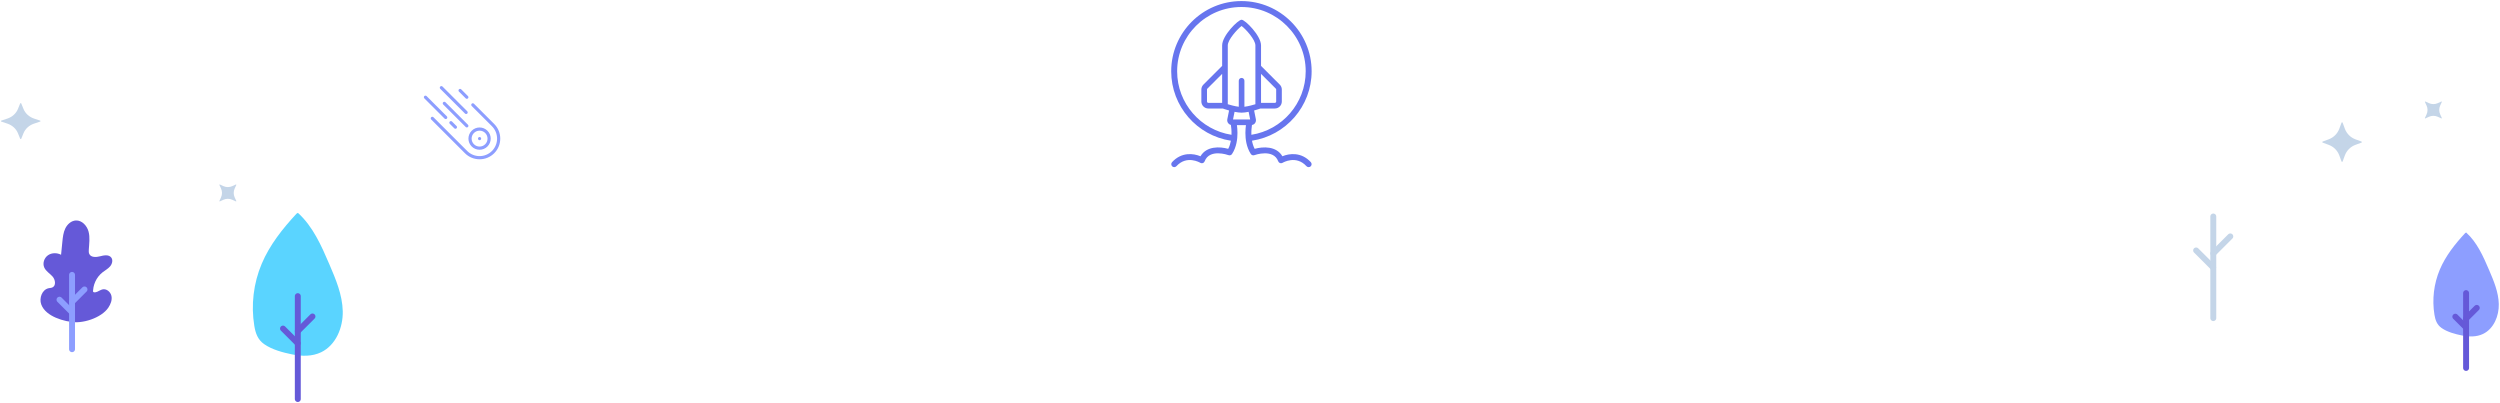 <?xml version="1.0" encoding="UTF-8"?>
<svg width="1264px" height="204px" viewBox="0 0 1264 204" version="1.1" xmlns="http://www.w3.org/2000/svg" xmlns:xlink="http://www.w3.org/1999/xlink">
    <!-- Generator: Sketch 50.2 (55047) - http://www.bohemiancoding.com/sketch -->
    <title>Group 5</title>
    <desc>Created with Sketch.</desc>
    <defs></defs>
    <g id="Page-1" stroke="none" stroke-width="1" fill="none" fill-rule="evenodd">
        <g id="stratobooster-website-final2" transform="translate(-100, -1726)">
            <g id="Group-5" transform="translate(100, 1725)">
                <g id="Group-130" transform="translate(0, 43.69)">
                    <path d="M119.246,50.585 L117.469,51.404 C116.03,52.067 114.373,52.067 112.934,51.404 L111.157,50.585 C111.09,50.554 111.011,50.568 110.959,50.62 C110.907,50.672 110.893,50.751 110.924,50.817 L111.744,52.596 C112.407,54.033 112.407,55.69 111.743,57.13 L110.924,58.907 C110.893,58.974 110.907,59.053 110.959,59.105 C111.011,59.157 111.09,59.171 111.157,59.141 L112.934,58.321 C114.373,57.657 116.03,57.657 117.469,58.321 L119.246,59.141 C119.313,59.171 119.392,59.157 119.444,59.105 C119.496,59.053 119.511,58.974 119.479,58.907 L118.66,57.13 C117.996,55.69 117.996,54.034 118.66,52.596 L119.479,50.817 C119.51,50.751 119.496,50.672 119.444,50.619 C119.392,50.567 119.313,50.554 119.246,50.585" id="Fill-96" fill="#C4D5E8"></path>
                    <path d="M10.198,9.623 L9.07,12.404 C8.156,14.655 6.202,16.431 3.725,17.261 L0.664,18.286 C0.549,18.325 0.473,18.425 0.473,18.536 C0.473,18.647 0.549,18.747 0.664,18.786 L3.725,19.811 C6.202,20.642 8.156,22.417 9.07,24.668 L10.198,27.449 C10.24,27.554 10.351,27.623 10.473,27.623 C10.596,27.623 10.705,27.554 10.747,27.449 L11.877,24.668 C12.791,22.417 14.743,20.642 17.221,19.812 L20.282,18.786 C20.397,18.747 20.473,18.647 20.473,18.536 C20.473,18.425 20.397,18.325 20.282,18.287 L17.221,17.261 C14.743,16.431 12.791,14.655 11.877,12.404 L10.747,9.623 C10.705,9.519 10.596,9.449 10.473,9.449 C10.351,9.449 10.24,9.519 10.198,9.623" id="Fill-98" fill="#C4D5E8"></path>
                    <path d="M1234.359,8.63 L1232.583,9.449 C1231.143,10.113 1229.486,10.113 1228.047,9.45 L1226.27,8.63 C1226.203,8.599 1226.124,8.613 1226.072,8.665 C1226.02,8.718 1226.005,8.796 1226.037,8.863 L1226.856,10.641 C1227.52,12.079 1227.52,13.736 1226.856,15.176 L1226.037,16.953 C1226.005,17.02 1226.02,17.099 1226.072,17.151 C1226.124,17.202 1226.203,17.217 1226.269,17.186 L1228.047,16.366 C1229.486,15.703 1231.143,15.702 1232.582,16.366 L1234.359,17.186 C1234.426,17.217 1234.505,17.202 1234.557,17.151 C1234.609,17.099 1234.624,17.02 1234.592,16.953 L1233.773,15.176 C1233.109,13.736 1233.11,12.079 1233.773,10.641 L1234.592,8.863 C1234.624,8.796 1234.609,8.717 1234.557,8.665 C1234.505,8.613 1234.426,8.599 1234.359,8.63" id="Fill-100" fill="#C4D5E8"></path>
                    <path d="M1183.878,19.34 L1182.75,22.4 C1181.836,24.878 1179.883,26.831 1177.405,27.745 L1174.345,28.873 C1174.23,28.915 1174.153,29.026 1174.153,29.148 C1174.153,29.271 1174.23,29.38 1174.345,29.423 L1177.405,30.552 C1179.883,31.465 1181.836,33.418 1182.75,35.897 L1183.878,38.957 C1183.921,39.072 1184.031,39.149 1184.153,39.149 C1184.275,39.149 1184.386,39.072 1184.428,38.957 L1185.557,35.897 C1186.471,33.418 1188.424,31.465 1190.901,30.552 L1193.962,29.423 C1194.077,29.381 1194.153,29.271 1194.153,29.149 C1194.153,29.027 1194.077,28.916 1193.962,28.873 L1190.901,27.745 C1188.424,26.831 1186.471,24.878 1185.558,22.401 L1184.428,19.34 C1184.386,19.225 1184.276,19.148 1184.153,19.148 C1184.031,19.148 1183.921,19.225 1183.878,19.34" id="Fill-102" fill="#C4D5E8"></path>
                    <path d="M228.554,18.771 L230.829,21.047 C231.144,21.361 231.144,21.871 230.829,22.185 C230.515,22.5 230.006,22.5 229.692,22.185 L227.416,19.909 C227.102,19.595 227.102,19.085 227.416,18.771 C227.73,18.457 228.24,18.457 228.554,18.771 Z M232.049,3.622 C231.734,3.307 231.734,2.798 232.049,2.484 C232.363,2.169 232.872,2.169 233.186,2.484 L236.6,5.898 C236.914,6.211 236.914,6.721 236.6,7.036 C236.285,7.35 235.776,7.35 235.462,7.036 L232.049,3.622 Z M222.588,2.208 C222.274,1.894 222.274,1.384 222.588,1.07 C222.903,0.755 223.412,0.755 223.726,1.07 L236.243,13.586 C236.557,13.901 236.557,14.411 236.243,14.724 C235.929,15.039 235.419,15.039 235.105,14.724 L222.588,2.208 Z M235.462,21.518 L224.083,10.139 C223.769,9.826 223.769,9.316 224.083,9.001 C224.397,8.687 224.907,8.687 225.221,9.001 L236.6,20.38 C236.914,20.695 236.914,21.204 236.6,21.518 C236.285,21.833 235.776,21.833 235.462,21.518 Z M224.783,17.277 L214.542,7.036 C214.228,6.721 214.228,6.211 214.542,5.898 C214.857,5.583 215.366,5.583 215.68,5.898 L225.921,16.138 C226.235,16.453 226.235,16.962 225.921,17.277 C225.607,17.59 225.097,17.59 224.783,17.277 Z M249.869,34.788 C245.791,38.866 239.155,38.866 235.076,34.788 L218.008,17.719 C217.694,17.405 217.694,16.896 218.008,16.582 C218.323,16.267 218.832,16.267 219.146,16.582 L236.215,33.65 C239.665,37.1 245.281,37.1 248.731,33.65 C252.181,30.2 252.182,24.583 248.731,21.133 L238.49,10.892 C238.176,10.578 238.176,10.069 238.49,9.754 C238.804,9.44 239.314,9.44 239.628,9.754 L249.869,19.995 C253.947,24.073 253.947,30.709 249.869,34.788 Z M241.904,27.96 C241.59,27.646 241.59,27.136 241.904,26.823 C242.218,26.508 242.727,26.508 243.042,26.823 C243.356,27.136 243.356,27.646 243.042,27.96 C242.727,28.275 242.218,28.275 241.904,27.96 Z M238.45,27.391 C238.45,26.317 238.868,25.306 239.628,24.546 C240.388,23.787 241.398,23.369 242.473,23.369 C243.548,23.369 244.558,23.787 245.318,24.546 C246.886,26.115 246.886,28.667 245.318,30.236 C244.558,30.996 243.548,31.415 242.473,31.415 C241.398,31.415 240.388,30.996 239.628,30.236 C238.868,29.476 238.45,28.466 238.45,27.391 Z M246.455,31.374 C248.655,29.174 248.655,25.608 246.455,23.409 C245.356,22.309 243.914,21.759 242.473,21.759 C241.032,21.759 239.59,22.309 238.49,23.409 C236.291,25.608 236.291,29.174 238.49,31.374 C239.59,32.473 241.032,33.024 242.473,33.024 C243.914,33.024 245.356,32.473 246.455,31.374 Z" id="Fill-104" fill="#8D9EFF"></path>
                    <path d="M149.918,65.343 C142.886,72.92 136.345,81.162 132.319,90.683 C128.157,100.525 126.846,111.552 128.584,122.095 C129.2,125.832 130.325,129.034 133.553,131.3 C137.536,134.095 142.973,135.534 147.691,136.491 C152.569,137.48 157.797,137.608 162.376,135.4 C169.828,131.808 173.492,122.893 173.295,114.623 C173.098,106.355 169.781,98.52 166.518,90.92 C162.477,81.508 158.218,71.786 150.616,64.922" id="Fill-106" fill="#5AD4FF"></path>
                    <path d="M150.569,107.041 L150.569,159.058" id="Stroke-108" stroke="#6559D8" stroke-width="3" stroke-linecap="round"></path>
                    <path d="M143.085,123.439 L150.503,130.857" id="Stroke-110" stroke="#6559D8" stroke-width="3" stroke-linecap="round"></path>
                    <path d="M157.987,117.321 L150.57,124.738" id="Stroke-112" stroke="#6559D8" stroke-width="3" stroke-linecap="round"></path>
                    <path d="M39.178,120.27 C35.421,120.228 31.673,119.431 28.223,117.94 C25.084,116.582 22.017,114.436 20.851,111.22 C19.686,108.004 21.293,103.689 24.648,103.021 C25.272,102.896 25.932,102.895 26.51,102.627 C28.424,101.738 28.007,98.772 26.626,97.176 C25.245,95.581 23.221,94.479 22.369,92.547 C21.429,90.418 22.34,87.718 24.245,86.381 C26.151,85.044 28.82,85.033 30.877,86.122 C31.094,83.937 31.312,81.751 31.529,79.566 C31.76,77.247 32.006,74.871 33.031,72.777 C34.054,70.683 36.036,68.896 38.364,68.783 C41.431,68.633 43.977,71.425 44.772,74.392 C45.567,77.359 45.087,80.493 44.897,83.558 C44.852,84.291 44.83,85.059 45.147,85.722 C46.014,87.536 48.615,87.415 50.558,86.899 C52.501,86.383 54.948,85.904 56.207,87.47 C57.231,88.746 56.746,90.715 55.689,91.962 C54.631,93.209 53.134,93.984 51.849,94.995 C50.281,96.228 49.032,97.85 48.199,99.66 C47.779,100.574 47.464,101.538 47.268,102.525 C47.148,103.132 47.089,103.745 47.026,104.36 C47.015,104.464 47.005,104.571 47.031,104.672 C47.083,104.881 47.282,105.029 47.491,105.082 C48.025,105.219 48.686,105.017 49.177,104.811 C50.034,104.451 50.816,103.904 51.719,103.653 C53.75,103.087 55.887,104.844 56.338,106.905 C56.789,108.965 55.95,111.106 54.774,112.856 C51.236,118.121 41.338,121.301 35.145,119.935" id="Fill-114" fill="#6559D8"></path>
                    <path d="M36.426,96.295 L36.426,133.863" id="Stroke-116" stroke="#8D9EFF" stroke-width="3" stroke-linecap="round"></path>
                    <path d="M30.079,108.844 L36.371,115.135" id="Stroke-118" stroke="#8D9EFF" stroke-width="3" stroke-linecap="round"></path>
                    <path d="M42.718,103.654 L36.426,109.946" id="Stroke-120" stroke="#8D9EFF" stroke-width="3" stroke-linecap="round"></path>
                    <path d="M1246.38,75.165 C1241.264,80.677 1236.506,86.674 1233.576,93.601 C1230.549,100.761 1229.595,108.783 1230.859,116.453 C1231.308,119.172 1232.126,121.502 1234.475,123.15 C1237.372,125.184 1241.327,126.23 1244.76,126.927 C1248.309,127.646 1252.112,127.738 1255.444,126.133 C1260.864,123.519 1263.53,117.033 1263.387,111.018 C1263.244,105.002 1260.831,99.302 1258.457,93.772 C1255.517,86.925 1252.419,79.852 1246.888,74.858" id="Fill-122" fill="#8D9EFF"></path>
                    <path d="M1246.853,105.501 L1246.853,143.344" id="Stroke-124" stroke="#6559D8" stroke-width="3" stroke-linecap="round"></path>
                    <path d="M1241.409,117.43 L1246.805,122.826" id="Stroke-126" stroke="#6559D8" stroke-width="3" stroke-linecap="round"></path>
                    <path d="M1252.25,112.979 L1246.854,118.375" id="Stroke-128" stroke="#6559D8" stroke-width="3" stroke-linecap="round"></path>
                </g>
                <g id="Group-142" transform="translate(592, 0.69)">
                    <path d="M527.041,109.778 L527.041,161.15" id="Stroke-134" stroke="#C4D5E8" stroke-width="3" stroke-linecap="round"></path>
                    <path d="M518.361,126.937 L526.965,135.541" id="Stroke-136" stroke="#C4D5E8" stroke-width="3" stroke-linecap="round"></path>
                    <path d="M535.644,119.84 L527.041,128.444" id="Stroke-138" stroke="#C4D5E8" stroke-width="3" stroke-linecap="round"></path>
                    <path d="M25.916,37.656 L25.916,52.318 L18.936,52.318 C18.561,52.318 18.259,52.015 18.259,51.642 L18.259,45.593 C18.259,45.413 18.329,45.243 18.457,45.115 L25.916,37.656 Z M45.58,52.318 L45.58,37.656 L53.038,45.115 C53.166,45.243 53.236,45.413 53.236,45.593 L53.236,51.642 C53.236,52.015 52.934,52.318 52.562,52.318 L45.58,52.318 Z M31.413,60.724 L32.188,56.846 C33.583,57.129 34.778,57.271 35.748,57.271 C36.718,57.271 37.913,57.129 39.306,56.846 L40.083,60.724 L31.413,60.724 Z M35.748,39.709 C34.962,39.709 34.322,40.348 34.322,41.135 L34.322,54.289 C32.215,54.024 29.794,53.325 28.767,53.009 L28.767,23.271 C28.767,20.369 33.556,15.09 35.748,13.443 C37.938,15.09 42.727,20.369 42.727,23.271 L42.727,53.01 C41.702,53.325 39.279,54.025 37.173,54.289 L37.173,41.135 C37.173,40.348 36.533,39.709 35.748,39.709 Z M3.163,36.351 C3.163,18.43 17.741,3.851 35.663,3.851 C53.584,3.851 68.162,18.43 68.162,36.351 C68.162,52.558 56.237,66.03 40.7,68.459 C40.63,66.358 40.837,64.537 40.993,63.525 C41.562,63.42 42.081,63.126 42.456,62.67 C42.928,62.093 43.114,61.344 42.969,60.614 L42.081,56.172 C43.697,55.72 44.977,55.273 45.27,55.17 L52.562,55.17 C54.507,55.17 56.089,53.588 56.089,51.642 L56.089,45.593 C56.089,44.65 55.721,43.764 55.056,43.097 L45.58,33.624 L45.58,23.271 C45.58,18.293 37.502,10.287 35.748,10.287 C33.992,10.287 25.916,18.293 25.916,23.271 L25.916,33.624 L16.439,43.098 C15.774,43.765 15.408,44.651 15.408,45.593 L15.408,51.642 C15.408,53.588 16.989,55.17 18.936,55.17 L26.226,55.17 C26.518,55.273 27.799,55.72 29.416,56.172 L28.526,60.614 C28.381,61.344 28.569,62.094 29.041,62.67 C29.381,63.084 29.838,63.365 30.345,63.493 C30.503,64.499 30.718,66.339 30.645,68.463 C15.098,66.044 3.163,52.566 3.163,36.351 Z M56.376,79.322 C53.331,74.077 46.556,74.38 42.356,75.559 C41.676,74.265 41.258,72.851 41.007,71.448 C58.056,68.863 71.162,54.11 71.162,36.351 C71.162,16.776 55.237,0.851 35.663,0.851 C16.087,0.851 0.163,16.776 0.163,36.351 C0.163,54.117 13.28,68.874 30.337,71.451 C30.085,72.851 29.666,74.264 28.983,75.559 C24.785,74.381 18.008,74.077 14.966,79.322 C11.421,77.821 5.354,77.091 0.585,82.306 C0.025,82.918 0.069,83.866 0.68,84.426 C0.968,84.688 1.329,84.818 1.692,84.818 C2.099,84.818 2.503,84.654 2.8,84.33 C8.015,78.622 14.608,82.469 14.883,82.633 C15.267,82.865 15.732,82.915 16.152,82.769 C16.575,82.623 16.91,82.297 17.067,81.878 C19.506,75.371 28.759,78.62 29.149,78.761 C29.797,78.993 30.526,78.759 30.91,78.183 C31.509,77.285 31.977,76.329 32.353,75.351 C33.715,71.822 33.781,68 33.578,65.351 C33.526,64.671 33.459,64.074 33.389,63.576 L37.95,63.576 C37.882,64.074 37.815,64.671 37.763,65.351 C37.56,68 37.626,71.822 38.987,75.351 C39.364,76.329 39.831,77.285 40.431,78.183 C40.812,78.759 41.542,78.998 42.188,78.761 C42.581,78.62 51.834,75.373 54.273,81.878 C54.431,82.295 54.766,82.619 55.187,82.766 C55.605,82.913 56.071,82.866 56.453,82.635 C56.73,82.468 63.324,78.624 68.541,84.33 C68.838,84.654 69.243,84.818 69.648,84.818 C70.01,84.818 70.374,84.688 70.66,84.426 C71.272,83.866 71.314,82.918 70.757,82.306 C65.987,77.092 59.922,77.824 56.376,79.322 Z" id="Fill-140" fill="#6775EE"></path>
                </g>
            </g>
        </g>
    </g>
</svg>